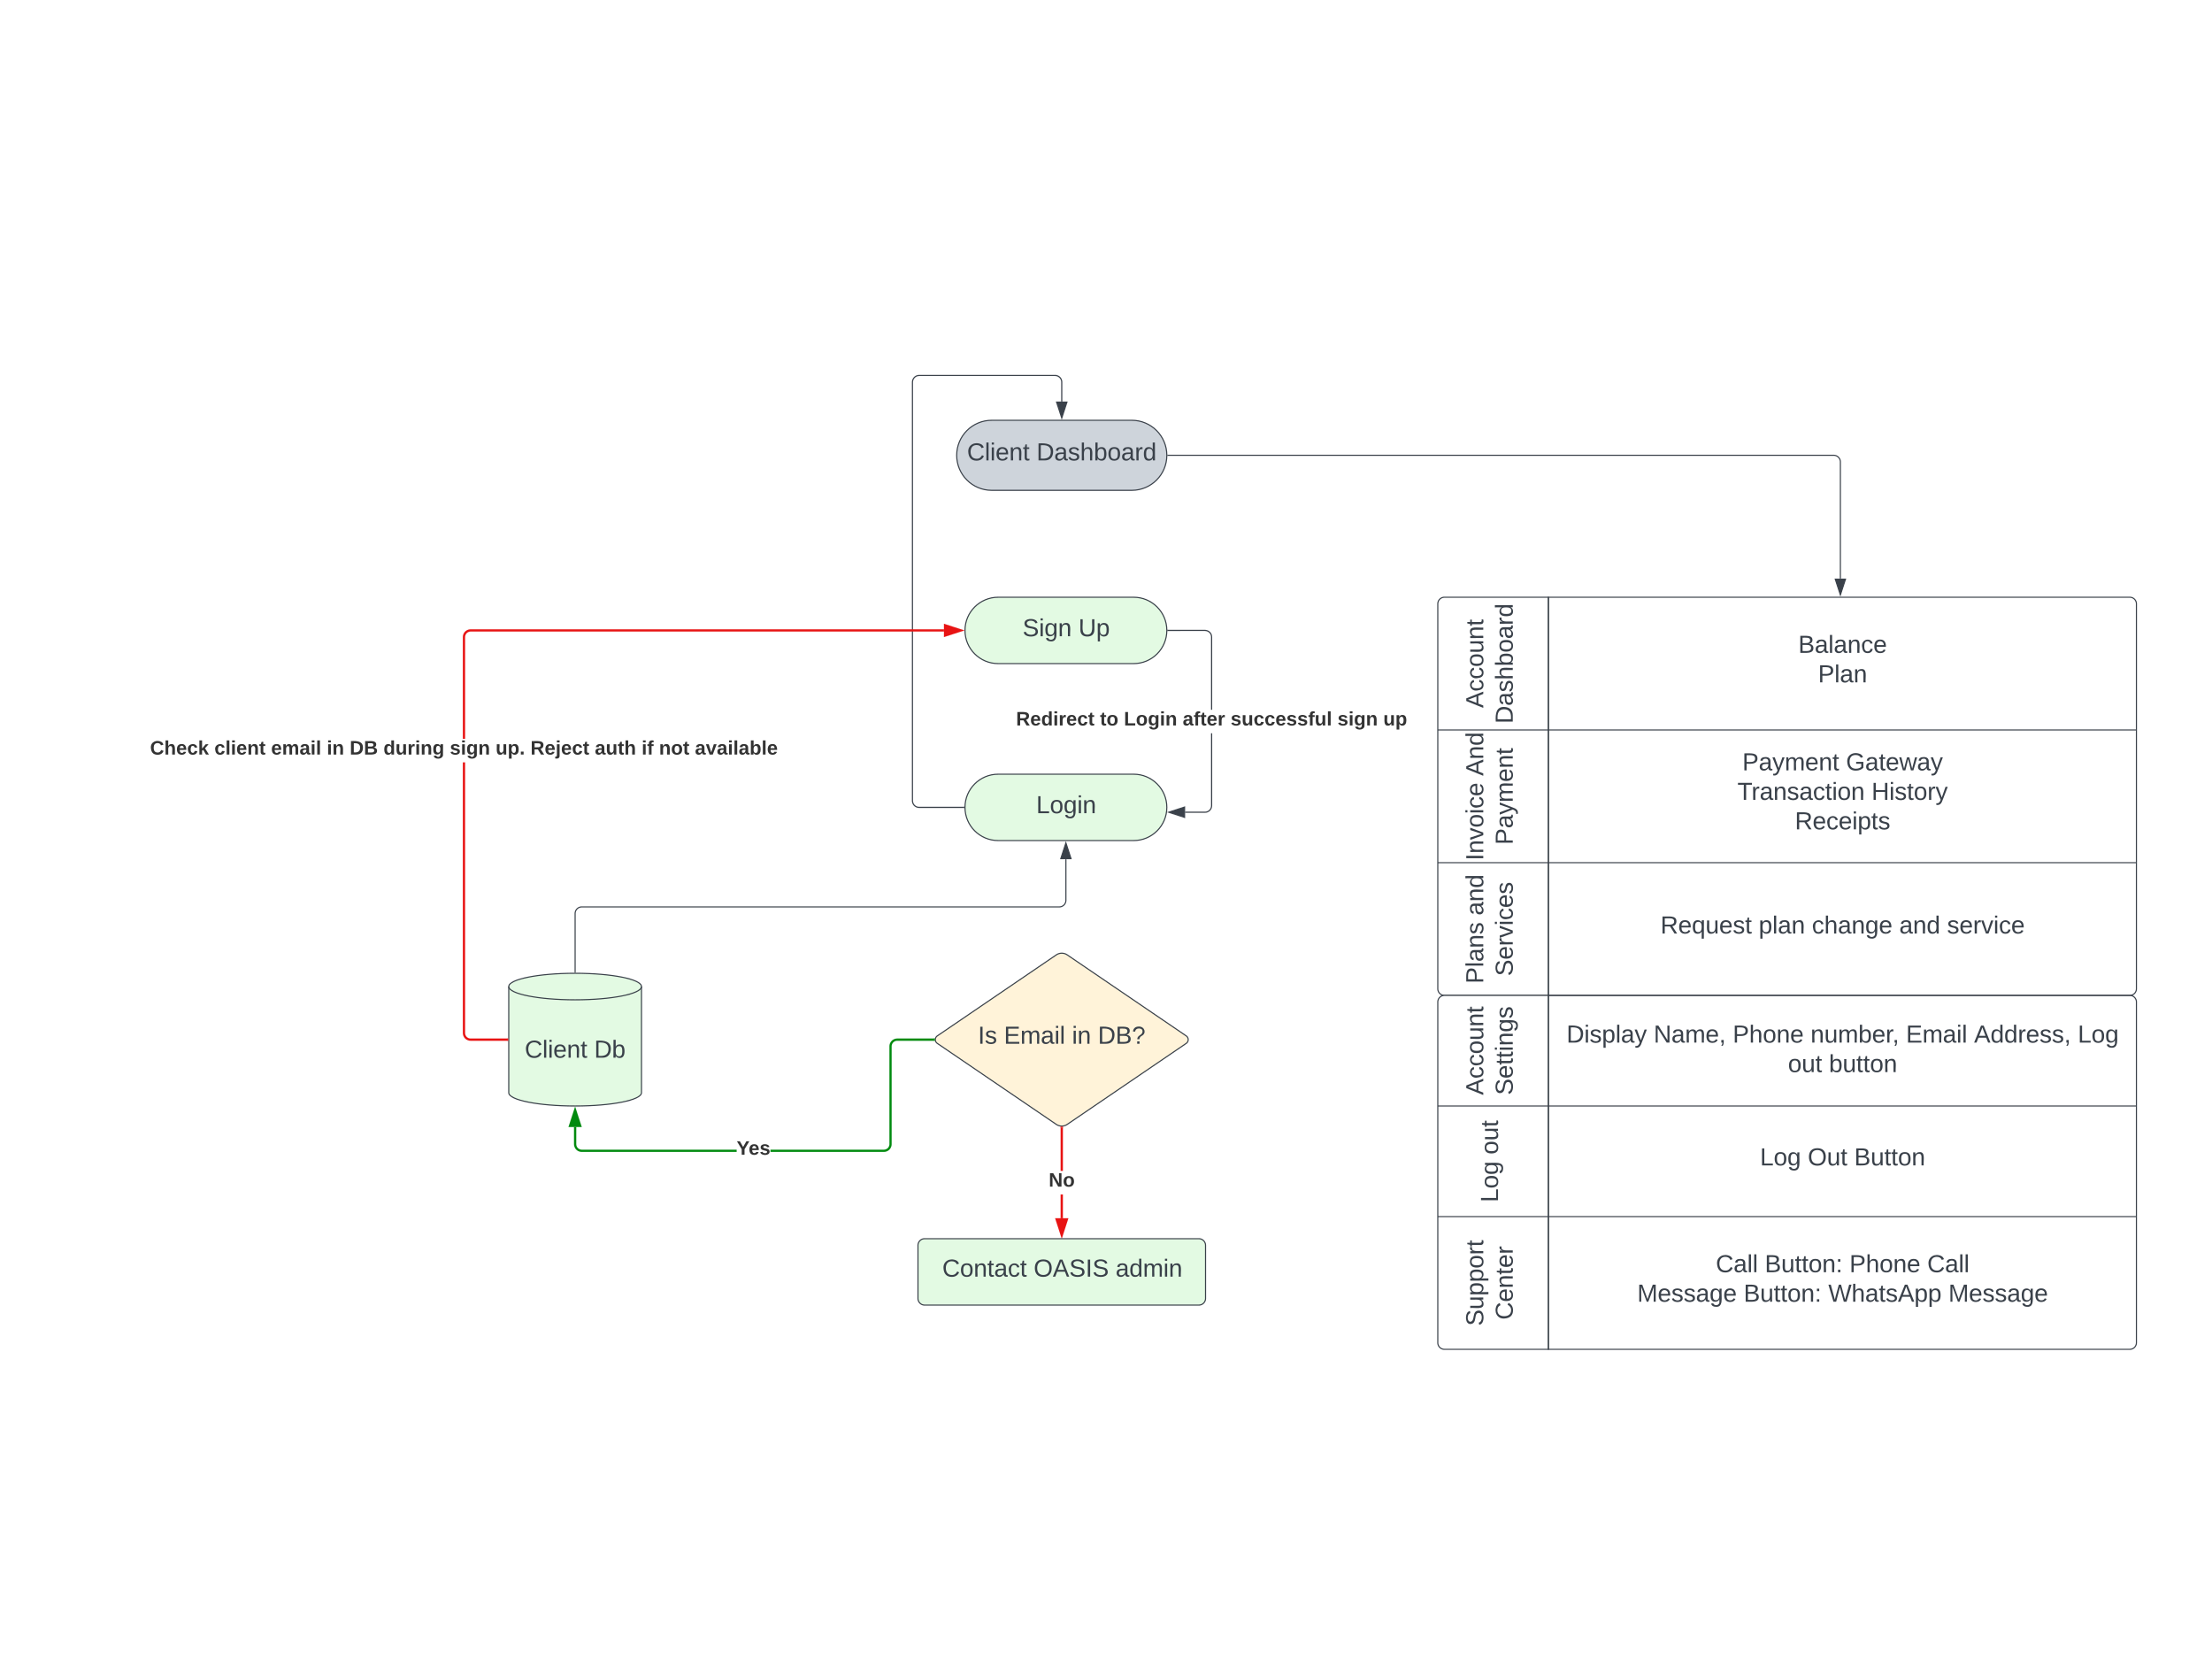 <svg xmlns="http://www.w3.org/2000/svg" xmlns:xlink="http://www.w3.org/1999/xlink" xmlns:lucid="lucid" width="2000" height="1500"><g transform="translate(500 500)" lucid:page-tab-id="0_0"><path d="M-500-500h2000v1500H-500z" fill="#fff"/><path d="M525 200c16.57 0 30 13.43 30 30s-13.43 30-30 30H402.5c-16.57 0-30-13.43-30-30s13.43-30 30-30z" stroke="#3a414a" fill="#e3fae3"/><use xlink:href="#a" transform="matrix(1,0,0,1,377.5,205) translate(59.37 30.278)"/><path d="M525 40c16.57 0 30 13.43 30 30s-13.43 30-30 30H402.5c-16.57 0-30-13.43-30-30s13.43-30 30-30z" stroke="#3a414a" fill="#e3fae3"/><use xlink:href="#b" transform="matrix(1,0,0,1,377.5,45) translate(47.056 30.278)"/><use xlink:href="#c" transform="matrix(1,0,0,1,377.5,45) translate(97.611 30.278)"/><path d="M523.33-120c17.5 0 31.67 14.18 31.67 31.67 0 17.5-14.18 31.66-31.67 31.66H396.67c-17.5 0-31.67-14.17-31.67-31.66 0-17.5 14.18-31.67 31.67-31.67z" stroke="#3a414a" fill="#ced4db"/><use xlink:href="#d" transform="matrix(1,0,0,1,370,-115) translate(4.352 31.278)"/><use xlink:href="#e" transform="matrix(1,0,0,1,370,-115) translate(67.13 31.278)"/><path d="M455.02-160.92l1 .24.93.4.87.52.78.66.66.78.53.87.38.94.24.98.08 1v17.64h-1v-17.6l-.07-.88-.2-.84-.33-.8-.45-.73-.56-.66-.67-.55-.73-.45-.8-.33-.84-.2-.88-.07H331.02l-.88.07-.84.2-.8.33-.73.45-.66.56-.55.67-.45.73-.33.8-.2.84-.07.88v378.46l.07.88.2.84.33.8.45.73.56.66.67.55.73.45.8.33.84.2.88.07h40.48v1h-40.52l-1-.08-1-.24-.93-.4-.87-.52-.78-.66-.66-.78-.53-.87-.38-.94-.24-.98-.08-1v-378.54l.08-1 .24-1 .4-.93.52-.87.66-.78.78-.66.87-.53.94-.38.98-.24 1-.08h123.04z" stroke="#3a414a" stroke-width=".05" fill="#3a414a"/><path d="M372 230l.02.5h-.53v-1h.54z" fill="#3a414a"/><path d="M372.02 230l.02.53h-.58v-1.06h.6zm-.5-.47v.94h.47l-.03-.48.04-.47z" stroke="#3a414a" stroke-width=".05" fill="#3a414a"/><path d="M460-122.12l-4.63-14.26h9.26z" fill="#3a414a"/><path d="M460-120.5l-5.32-16.38h10.64zm-3.95-15.38l3.95 12.14 3.95-12.14z" stroke="#3a414a" stroke-width=".05" fill="#3a414a"/><path d="M800 160V46a6 6 0 0 1 6-6h94v120zM800 160h100v120H800zM900 400h-94a6 6 0 0 1-6-6V280h100z" stroke="#3a414a" fill="#fff"/><path d="M900 40h525.67a6 6 0 0 1 6 6v114H900zM900 160h531.67v120H900zM1431.67 280v114a6 6 0 0 1-6 6H900V280z" stroke="#3a414a" fill="none"/><use xlink:href="#f" transform="matrix(-1.8369701987210297e-16,-1,1,-1.8369701987210297e-16,800,160) translate(19.877 41.111)"/><use xlink:href="#e" transform="matrix(-1.8369701987210297e-16,-1,1,-1.8369701987210297e-16,800,160) translate(5.741 67.778)"/><use xlink:href="#g" transform="matrix(-1.8369701987210297e-16,-1,1,-1.8369701987210297e-16,800,280) translate(2.006 41.111)"/><use xlink:href="#h" transform="matrix(-1.8369701987210297e-16,-1,1,-1.8369701987210297e-16,800,280) translate(78.488 41.111)"/><use xlink:href="#i" transform="matrix(-1.8369701987210297e-16,-1,1,-1.8369701987210297e-16,800,280) translate(16.204 67.778)"/><use xlink:href="#j" transform="matrix(-1.8369701987210297e-16,-1,1,-1.8369701987210297e-16,800,400) translate(10.648 41.111)"/><use xlink:href="#k" transform="matrix(-1.8369701987210297e-16,-1,1,-1.8369701987210297e-16,800,400) translate(72.315 41.111)"/><use xlink:href="#l" transform="matrix(-1.8369701987210297e-16,-1,1,-1.8369701987210297e-16,800,400) translate(17.469 67.778)"/><path d="M800 500v-94a6 6 0 0 1 6-6h94v100zM800 500h100v100H800zM900 720h-94a6 6 0 0 1-6-6V600h100z" stroke="#3a414a" fill="#fff"/><path d="M900 400h525.67a6 6 0 0 1 6 6v94H900zM900 500h531.67v100H900zM1431.67 600v114a6 6 0 0 1-6 6H900V600z" stroke="#3a414a" fill="none"/><use xlink:href="#f" transform="matrix(-1.8369701987210297e-16,-1,1,-1.8369701987210297e-16,800,500) translate(9.877 41.111)"/><use xlink:href="#m" transform="matrix(-1.8369701987210297e-16,-1,1,-1.8369701987210297e-16,800,500) translate(9.907 67.778)"/><use xlink:href="#n" transform="matrix(-1.8369701987210297e-16,-1,1,-1.8369701987210297e-16,800,600) translate(12.963 54.444)"/><use xlink:href="#o" transform="matrix(-1.8369701987210297e-16,-1,1,-1.8369701987210297e-16,800,600) translate(56.173 54.444)"/><use xlink:href="#p" transform="matrix(-1.8369701987210297e-16,-1,1,-1.8369701987210297e-16,800,720) translate(21.142 41.111)"/><use xlink:href="#q" transform="matrix(-1.8369701987210297e-16,-1,1,-1.8369701987210297e-16,800,720) translate(26.728 67.778)"/><path d="M900 46a6 6 0 0 1 6-6h519.67a6 6 0 0 1 6 6v108a6 6 0 0 1-6 6H906a6 6 0 0 1-6-6z" stroke="#000" stroke-opacity="0" fill="#fff" fill-opacity="0"/><use xlink:href="#r" transform="matrix(1,0,0,1,905,45) translate(220.907 45.278)"/><use xlink:href="#s" transform="matrix(1,0,0,1,905,45) translate(238.809 71.944)"/><path d="M900 166a6 6 0 0 1 6-6h519.67a6 6 0 0 1 6 6v108a6 6 0 0 1-6 6H906a6 6 0 0 1-6-6z" stroke="#000" stroke-opacity="0" fill="#fff" fill-opacity="0"/><use xlink:href="#t" transform="matrix(1,0,0,1,905,165) translate(170.321 31.528)"/><use xlink:href="#u" transform="matrix(1,0,0,1,905,165) translate(264.086 31.528)"/><use xlink:href="#v" transform="matrix(1,0,0,1,905,165) translate(165.907 58.194)"/><use xlink:href="#w" transform="matrix(1,0,0,1,905,165) translate(287.142 58.194)"/><use xlink:href="#x" transform="matrix(1,0,0,1,905,165) translate(217.852 84.861)"/><path d="M900 286a6 6 0 0 1 6-6h519.67a6 6 0 0 1 6 6v108a6 6 0 0 1-6 6H906a6 6 0 0 1-6-6z" stroke="#000" stroke-opacity="0" fill="#fff" fill-opacity="0"/><use xlink:href="#y" transform="matrix(1,0,0,1,905,285) translate(96.309 59.028)"/><use xlink:href="#z" transform="matrix(1,0,0,1,905,285) translate(185.136 59.028)"/><use xlink:href="#A" transform="matrix(1,0,0,1,905,285) translate(233.222 59.028)"/><use xlink:href="#B" transform="matrix(1,0,0,1,905,285) translate(312.235 59.028)"/><use xlink:href="#C" transform="matrix(1,0,0,1,905,285) translate(355.444 59.028)"/><path d="M900 406a6 6 0 0 1 6-6h519.67a6 6 0 0 1 6 6v88a6 6 0 0 1-6 6H906a6 6 0 0 1-6-6z" stroke="#000" stroke-opacity="0" fill="#fff" fill-opacity="0"/><use xlink:href="#D" transform="matrix(1,0,0,1,905,405) translate(11.34 37.684)"/><use xlink:href="#E" transform="matrix(1,0,0,1,905,405) translate(90.167 37.684)"/><use xlink:href="#F" transform="matrix(1,0,0,1,905,405) translate(161.648 37.684)"/><use xlink:href="#G" transform="matrix(1,0,0,1,905,405) translate(232.019 37.684)"/><use xlink:href="#H" transform="matrix(1,0,0,1,905,405) translate(318.315 37.684)"/><use xlink:href="#I" transform="matrix(1,0,0,1,905,405) translate(379.858 37.684)"/><use xlink:href="#J" transform="matrix(1,0,0,1,905,405) translate(473.623 37.684)"/><use xlink:href="#K" transform="matrix(1,0,0,1,905,405) translate(211.617 64.351)"/><use xlink:href="#L" transform="matrix(1,0,0,1,905,405) translate(248.654 64.351)"/><path d="M900 606a6 6 0 0 1 6-6h519.67a6 6 0 0 1 6 6v108a6 6 0 0 1-6 6H906a6 6 0 0 1-6-6z" stroke="#000" stroke-opacity="0" fill="#fff" fill-opacity="0"/><use xlink:href="#M" transform="matrix(1,0,0,1,905,605) translate(146.37 45.278)"/><use xlink:href="#N" transform="matrix(1,0,0,1,905,605) translate(190.63 45.278)"/><use xlink:href="#F" transform="matrix(1,0,0,1,905,605) translate(267.173 45.278)"/><use xlink:href="#O" transform="matrix(1,0,0,1,905,605) translate(337.543 45.278)"/><use xlink:href="#P" transform="matrix(1,0,0,1,905,605) translate(75.29 71.944)"/><use xlink:href="#N" transform="matrix(1,0,0,1,905,605) translate(171.525 71.944)"/><use xlink:href="#Q" transform="matrix(1,0,0,1,905,605) translate(248.068 71.944)"/><use xlink:href="#R" transform="matrix(1,0,0,1,905,605) translate(356.648 71.944)"/><path d="M900 506a6 6 0 0 1 6-6h519.67a6 6 0 0 1 6 6v88a6 6 0 0 1-6 6H906a6 6 0 0 1-6-6z" stroke="#000" stroke-opacity="0" fill="#fff" fill-opacity="0"/><use xlink:href="#n" transform="matrix(1,0,0,1,905,505) translate(186.309 48.715)"/><use xlink:href="#S" transform="matrix(1,0,0,1,905,505) translate(229.519 48.715)"/><use xlink:href="#T" transform="matrix(1,0,0,1,905,505) translate(271.494 48.715)"/><path d="M556-88.33h602a6 6 0 0 1 6 6V23.12" stroke="#3a414a" fill="none"/><path d="M556-87.83h-.54l.04-.5-.04-.5h.55z" stroke="#3a414a" stroke-width=".05" fill="#3a414a"/><path d="M1164 37.88l-4.63-14.26h9.27z" stroke="#3a414a" fill="#3a414a"/><path d="M455.04 363.38a8.8 8.8 0 0 1 9.92 0l107.58 73.24a4.1 4.1 0 0 1 0 6.76l-107.58 73.24a8.8 8.8 0 0 1-9.92 0l-107.58-73.24a4.1 4.1 0 0 1 0-6.76z" stroke="#3a414a" fill="#fff3d9"/><g><use xlink:href="#U" transform="matrix(1,0,0,1,347.5,365) translate(36.733 78.715)"/><use xlink:href="#H" transform="matrix(1,0,0,1,347.5,365) translate(60.19 78.715)"/><use xlink:href="#V" transform="matrix(1,0,0,1,347.5,365) translate(121.733 78.715)"/><use xlink:href="#W" transform="matrix(1,0,0,1,347.5,365) translate(145.128 78.715)"/></g><path d="M461 601.5h-2V580h2zm0-42.84h-2v-39h2z" stroke="#e81313" stroke-width=".05" fill="#e81313"/><path d="M460 518.65l1-.06v1.08h-2v-1.1z" fill="#e81313"/><path d="M460 518.63l1.02-.06v1.13h-2.04v-1.13zm-.98 1.02h1.96v-1.03l-.98.06-.98-.06z" stroke="#e81313" stroke-width=".05" fill="#e81313"/><path d="M460 616.76l-4.63-14.26h9.26z" fill="#e81313"/><path d="M460 620l-6-18.5h12zm-3.26-16.5l3.26 10.03 3.26-10.03z" stroke="#e81313" stroke-width=".05" fill="#e81313"/><g><use xlink:href="#X" transform="matrix(1,0,0,1,448.198,558.659) translate(0 14.222)"/></g><path d="M330 626a6 6 0 0 1 6-6h248a6 6 0 0 1 6 6v48a6 6 0 0 1-6 6H336a6 6 0 0 1-6-6z" stroke="#3a414a" fill="#e3fae3"/><g><use xlink:href="#Y" transform="matrix(1,0,0,1,342,632) translate(9.951 22.278)"/><use xlink:href="#Z" transform="matrix(1,0,0,1,342,632) translate(92.605 22.278)"/><use xlink:href="#aa" transform="matrix(1,0,0,1,342,632) translate(166.679 22.278)"/></g><path d="M80 488c0 6.63-26.86 12-60 12s-60-5.37-60-12v-96c0-6.63 26.86-12 60-12s60 5.37 60 12z" stroke="#3a414a" fill="#e3fae3"/><path d="M80 392c0 6.63-26.86 12-60 12s-60-5.37-60-12" stroke="#3a414a" fill="none"/><g><use xlink:href="#d" transform="matrix(1,0,0,1,-35,409) translate(9.444 47.34)"/><use xlink:href="#ab" transform="matrix(1,0,0,1,-35,409) translate(72.222 47.34)"/></g><path d="M21 534.46l.07.82.18.76.3.73.4.67.52.6.6.5.66.4.73.3.76.2.82.06h139.98v2H25.97l-1.06-.08-1.06-.26-1.02-.42-.94-.57-.83-.72-.72-.83-.57-.94-.42-1.02-.26-1.06-.08-1.06V519h2zM344.17 441H311.2l-.8.06-.77.2-.73.3-.67.4-.6.5-.5.6-.4.67-.3.73-.2.76-.06.82v88.5l-.08 1.06-.27 1.06-.42 1.02-.56.94-.72.83-.83.72-.95.57-1.02.42-1.06.26-1.06.08H196.65v-2h102.5l.8-.06.77-.2.74-.3.67-.4.6-.5.5-.6.42-.67.3-.73.2-.76.05-.82v-88.5l.08-1.06.26-1.06.43-1.02.58-.94.72-.83.83-.72.94-.57 1-.42 1.08-.26 1.05-.08h33.04z" stroke="#008a0e" stroke-width=".05" fill="#008a0e"/><path d="M345.26 439.1l-.1.9.1.9.03.1h-1.15v-2h1.14z" fill="#008a0e"/><path d="M345.28 439.12l-.08.88.08.88.05.14h-1.2v-2.04h1.2zm-1.1-.1v1.96h1.08l-.03-.1-.08-.88.08-.9.03-.08z" stroke="#008a0e" stroke-width=".05" fill="#008a0e"/><path d="M24.64 518h-9.28L20 503.74z" fill="#008a0e"/><path d="M26 519H14l6-18.5zm-9.26-2h6.52L20 506.97z" stroke="#008a0e" stroke-width=".05" fill="#008a0e"/><g><use xlink:href="#ac" transform="matrix(1,0,0,1,166.025,529.834) translate(0 14.222)"/></g><path d="M20 379v-53a6 6 0 0 1 6-6h431.75a6 6 0 0 0 6-6v-37.12" stroke="#3a414a" fill="none"/><path d="M20.5 379.52l-.5-.02-.5.02V379h1z" stroke="#3a414a" stroke-width=".05" fill="#3a414a"/><path d="M463.75 262.12l4.63 14.26h-9.26z" stroke="#3a414a" fill="#3a414a"/><path d="M596 228.4l-.08 1-.24.98-.4.95-.52.87-.66.77-.78.66-.87.54-.94.4-.98.23-1 .07h-18v-1h17.96l.88-.06.84-.2.8-.32.73-.46.66-.56.55-.65.45-.73.33-.8.2-.83.07-.88v-65.32h1zm-5.48-158.82l1 .24.93.4.87.52.78.66.66.78.53.87.38.94.24.98.08 1v65.72h-1V76.02l-.07-.88-.2-.84-.33-.8-.45-.73-.56-.66-.67-.55-.73-.45-.8-.33-.84-.2-.88-.07H556v-1h33.52z" stroke="#3a414a" stroke-width=".05" fill="#3a414a"/><path d="M556 70.5h-.54l.04-.5-.02-.5h.53z" fill="#3a414a"/><path d="M556.04 70.53h-.6l.04-.52-.02-.53h.58zm-.53-1l.03.48-.04.47h.5v-.94z" stroke="#3a414a" stroke-width=".05" fill="#3a414a"/><path d="M571.02 239l-14.26-4.63 14.26-4.63z" fill="#3a414a"/><path d="M571.52 239.7l-16.38-5.32 16.38-5.33zm-13.15-5.32l12.15 3.94v-7.9z" stroke="#3a414a" stroke-width=".05" fill="#3a414a"/><g><use xlink:href="#ad" transform="matrix(1,0,0,1,418.661,141.702) translate(0 14.222)"/><use xlink:href="#ae" transform="matrix(1,0,0,1,418.661,141.702) translate(75.901 14.222)"/><use xlink:href="#af" transform="matrix(1,0,0,1,418.661,141.702) translate(97.531 14.222)"/><use xlink:href="#ag" transform="matrix(1,0,0,1,418.661,141.702) translate(150.667 14.222)"/><use xlink:href="#ah" transform="matrix(1,0,0,1,418.661,141.702) translate(194.025 14.222)"/><use xlink:href="#ai" transform="matrix(1,0,0,1,418.661,141.702) translate(290.667 14.222)"/><use xlink:href="#aj" transform="matrix(1,0,0,1,418.661,141.702) translate(332.049 14.222)"/></g><path d="M-79.5 433.96l.06.82.2.76.3.73.4.67.5.6.6.5.67.4.73.3.76.2.82.06h32.96v2h-33.04l-1.06-.08-1.06-.26-1.02-.42-.94-.57-.83-.72-.72-.83-.57-.94-.42-1.02-.26-1.06-.08-1.06v-244.7h2zM353.5 71H-74.46l-.82.06-.76.2-.73.3-.67.4-.6.5-.5.6-.4.67-.3.73-.2.76-.06.82V168h-2V75.96l.08-1.06.26-1.06.42-1.02.57-.94.72-.83.83-.72.94-.57 1.02-.42 1.06-.26 1.06-.08H353.5z" stroke="#e81313" stroke-width=".05" fill="#e81313"/><path d="M-40.5 441h-1.03v-2h1.03z" fill="#e81313"/><path d="M-40.48 441.02h-1.07v-2.04h1.07zm-1.02-2v1.96h.98v-1.96z" stroke="#e81313" stroke-width=".05" fill="#e81313"/><path d="M368.76 70l-14.26 4.64v-9.28z" fill="#e81313"/><path d="M372 70l-18.5 6V64zm-16.5 3.26L365.53 70l-10.03-3.26z" stroke="#e81313" stroke-width=".05" fill="#e81313"/><g><use xlink:href="#ak" transform="matrix(1,0,0,1,-364.327,168) translate(0 14.222)"/><use xlink:href="#al" transform="matrix(1,0,0,1,-364.327,168) translate(58.173 14.222)"/><use xlink:href="#am" transform="matrix(1,0,0,1,-364.327,168) translate(109.432 14.222)"/><use xlink:href="#an" transform="matrix(1,0,0,1,-364.327,168) translate(159.802 14.222)"/><use xlink:href="#ao" transform="matrix(1,0,0,1,-364.327,168) translate(180.494 14.222)"/><use xlink:href="#ap" transform="matrix(1,0,0,1,-364.327,168) translate(211.012 14.222)"/><use xlink:href="#ai" transform="matrix(1,0,0,1,-364.327,168) translate(271.062 14.222)"/><use xlink:href="#aq" transform="matrix(1,0,0,1,-364.327,168) translate(312.444 14.222)"/><use xlink:href="#ar" transform="matrix(1,0,0,1,-364.327,168) translate(343.951 14.222)"/><use xlink:href="#as" transform="matrix(1,0,0,1,-364.327,168) translate(402.123 14.222)"/><use xlink:href="#at" transform="matrix(1,0,0,1,-364.327,168) translate(444.444 14.222)"/><use xlink:href="#au" transform="matrix(1,0,0,1,-364.327,168) translate(460.198 14.222)"/><use xlink:href="#av" transform="matrix(1,0,0,1,-364.327,168) translate(492.642 14.222)"/></g><defs><path fill="#3a414a" d="M30 0v-248h33v221h125V0H30" id="aw"/><path fill="#3a414a" d="M100-194c62-1 85 37 85 99 1 63-27 99-86 99S16-35 15-95c0-66 28-99 85-99zM99-20c44 1 53-31 53-75 0-43-8-75-51-75s-53 32-53 75 10 74 51 75" id="ax"/><path fill="#3a414a" d="M177-190C167-65 218 103 67 71c-23-6-38-20-44-43l32-5c15 47 100 32 89-28v-30C133-14 115 1 83 1 29 1 15-40 15-95c0-56 16-97 71-98 29-1 48 16 59 35 1-10 0-23 2-32h30zM94-22c36 0 50-32 50-73 0-42-14-75-50-75-39 0-46 34-46 75s6 73 46 73" id="ay"/><path fill="#3a414a" d="M24-231v-30h32v30H24zM24 0v-190h32V0H24" id="az"/><path fill="#3a414a" d="M117-194c89-4 53 116 60 194h-32v-121c0-31-8-49-39-48C34-167 62-67 57 0H25l-1-190h30c1 10-1 24 2 32 11-22 29-35 61-36" id="aA"/><g id="a"><use transform="matrix(0.062,0,0,0.062,0,0)" xlink:href="#aw"/><use transform="matrix(0.062,0,0,0.062,12.346,0)" xlink:href="#ax"/><use transform="matrix(0.062,0,0,0.062,24.691,0)" xlink:href="#ay"/><use transform="matrix(0.062,0,0,0.062,37.037,0)" xlink:href="#az"/><use transform="matrix(0.062,0,0,0.062,41.914,0)" xlink:href="#aA"/></g><path fill="#3a414a" d="M185-189c-5-48-123-54-124 2 14 75 158 14 163 119 3 78-121 87-175 55-17-10-28-26-33-46l33-7c5 56 141 63 141-1 0-78-155-14-162-118-5-82 145-84 179-34 5 7 8 16 11 25" id="aB"/><g id="b"><use transform="matrix(0.062,0,0,0.062,0,0)" xlink:href="#aB"/><use transform="matrix(0.062,0,0,0.062,14.815,0)" xlink:href="#az"/><use transform="matrix(0.062,0,0,0.062,19.691,0)" xlink:href="#ay"/><use transform="matrix(0.062,0,0,0.062,32.037,0)" xlink:href="#aA"/></g><path fill="#3a414a" d="M232-93c-1 65-40 97-104 97C67 4 28-28 28-90v-158h33c8 89-33 224 67 224 102 0 64-133 71-224h33v155" id="aC"/><path fill="#3a414a" d="M115-194c55 1 70 41 70 98S169 2 115 4C84 4 66-9 55-30l1 105H24l-1-265h31l2 30c10-21 28-34 59-34zm-8 174c40 0 45-34 45-75s-6-73-45-74c-42 0-51 32-51 76 0 43 10 73 51 73" id="aD"/><g id="c"><use transform="matrix(0.062,0,0,0.062,0,0)" xlink:href="#aC"/><use transform="matrix(0.062,0,0,0.062,15.988,0)" xlink:href="#aD"/></g><path fill="#3a414a" d="M212-179c-10-28-35-45-73-45-59 0-87 40-87 99 0 60 29 101 89 101 43 0 62-24 78-52l27 14C228-24 195 4 139 4 59 4 22-46 18-125c-6-104 99-153 187-111 19 9 31 26 39 46" id="aE"/><path fill="#3a414a" d="M24 0v-261h32V0H24" id="aF"/><path fill="#3a414a" d="M100-194c63 0 86 42 84 106H49c0 40 14 67 53 68 26 1 43-12 49-29l28 8c-11 28-37 45-77 45C44 4 14-33 15-96c1-61 26-98 85-98zm52 81c6-60-76-77-97-28-3 7-6 17-6 28h103" id="aG"/><path fill="#3a414a" d="M59-47c-2 24 18 29 38 22v24C64 9 27 4 27-40v-127H5v-23h24l9-43h21v43h35v23H59v120" id="aH"/><g id="d"><use transform="matrix(0.062,0,0,0.062,0,0)" xlink:href="#aE"/><use transform="matrix(0.062,0,0,0.062,15.988,0)" xlink:href="#aF"/><use transform="matrix(0.062,0,0,0.062,20.864,0)" xlink:href="#az"/><use transform="matrix(0.062,0,0,0.062,25.741,0)" xlink:href="#aG"/><use transform="matrix(0.062,0,0,0.062,38.086,0)" xlink:href="#aA"/><use transform="matrix(0.062,0,0,0.062,50.432,0)" xlink:href="#aH"/></g><path fill="#3a414a" d="M30-248c118-7 216 8 213 122C240-48 200 0 122 0H30v-248zM63-27c89 8 146-16 146-99s-60-101-146-95v194" id="aI"/><path fill="#3a414a" d="M141-36C126-15 110 5 73 4 37 3 15-17 15-53c-1-64 63-63 125-63 3-35-9-54-41-54-24 1-41 7-42 31l-33-3c5-37 33-52 76-52 45 0 72 20 72 64v82c-1 20 7 32 28 27v20c-31 9-61-2-59-35zM48-53c0 20 12 33 32 33 41-3 63-29 60-74-43 2-92-5-92 41" id="aJ"/><path fill="#3a414a" d="M135-143c-3-34-86-38-87 0 15 53 115 12 119 90S17 21 10-45l28-5c4 36 97 45 98 0-10-56-113-15-118-90-4-57 82-63 122-42 12 7 21 19 24 35" id="aK"/><path fill="#3a414a" d="M106-169C34-169 62-67 57 0H25v-261h32l-1 103c12-21 28-36 61-36 89 0 53 116 60 194h-32v-121c2-32-8-49-39-48" id="aL"/><path fill="#3a414a" d="M115-194c53 0 69 39 70 98 0 66-23 100-70 100C84 3 66-7 56-30L54 0H23l1-261h32v101c10-23 28-34 59-34zm-8 174c40 0 45-34 45-75 0-40-5-75-45-74-42 0-51 32-51 76 0 43 10 73 51 73" id="aM"/><path fill="#3a414a" d="M114-163C36-179 61-72 57 0H25l-1-190h30c1 12-1 29 2 39 6-27 23-49 58-41v29" id="aN"/><path fill="#3a414a" d="M85-194c31 0 48 13 60 33l-1-100h32l1 261h-30c-2-10 0-23-3-31C134-8 116 4 85 4 32 4 16-35 15-94c0-66 23-100 70-100zm9 24c-40 0-46 34-46 75 0 40 6 74 45 74 42 0 51-32 51-76 0-42-9-74-50-73" id="aO"/><g id="e"><use transform="matrix(0.062,0,0,0.062,0,0)" xlink:href="#aI"/><use transform="matrix(0.062,0,0,0.062,15.988,0)" xlink:href="#aJ"/><use transform="matrix(0.062,0,0,0.062,28.333,0)" xlink:href="#aK"/><use transform="matrix(0.062,0,0,0.062,39.444,0)" xlink:href="#aL"/><use transform="matrix(0.062,0,0,0.062,51.79,0)" xlink:href="#aM"/><use transform="matrix(0.062,0,0,0.062,64.136,0)" xlink:href="#ax"/><use transform="matrix(0.062,0,0,0.062,76.481,0)" xlink:href="#aJ"/><use transform="matrix(0.062,0,0,0.062,88.827,0)" xlink:href="#aN"/><use transform="matrix(0.062,0,0,0.062,96.173,0)" xlink:href="#aO"/></g><path fill="#3a414a" d="M205 0l-28-72H64L36 0H1l101-248h38L239 0h-34zm-38-99l-47-123c-12 45-31 82-46 123h93" id="aP"/><path fill="#3a414a" d="M96-169c-40 0-48 33-48 73s9 75 48 75c24 0 41-14 43-38l32 2c-6 37-31 61-74 61-59 0-76-41-82-99-10-93 101-131 147-64 4 7 5 14 7 22l-32 3c-4-21-16-35-41-35" id="aQ"/><path fill="#3a414a" d="M84 4C-5 8 30-112 23-190h32v120c0 31 7 50 39 49 72-2 45-101 50-169h31l1 190h-30c-1-10 1-25-2-33-11 22-28 36-60 37" id="aR"/><g id="f"><use transform="matrix(0.062,0,0,0.062,0,0)" xlink:href="#aP"/><use transform="matrix(0.062,0,0,0.062,14.815,0)" xlink:href="#aQ"/><use transform="matrix(0.062,0,0,0.062,25.926,0)" xlink:href="#aQ"/><use transform="matrix(0.062,0,0,0.062,37.037,0)" xlink:href="#ax"/><use transform="matrix(0.062,0,0,0.062,49.383,0)" xlink:href="#aR"/><use transform="matrix(0.062,0,0,0.062,61.728,0)" xlink:href="#aA"/><use transform="matrix(0.062,0,0,0.062,74.074,0)" xlink:href="#aH"/></g><path fill="#3a414a" d="M33 0v-248h34V0H33" id="aS"/><path fill="#3a414a" d="M108 0H70L1-190h34L89-25l56-165h34" id="aT"/><g id="g"><use transform="matrix(0.062,0,0,0.062,0,0)" xlink:href="#aS"/><use transform="matrix(0.062,0,0,0.062,6.173,0)" xlink:href="#aA"/><use transform="matrix(0.062,0,0,0.062,18.519,0)" xlink:href="#aT"/><use transform="matrix(0.062,0,0,0.062,29.63,0)" xlink:href="#ax"/><use transform="matrix(0.062,0,0,0.062,41.975,0)" xlink:href="#az"/><use transform="matrix(0.062,0,0,0.062,46.852,0)" xlink:href="#aQ"/><use transform="matrix(0.062,0,0,0.062,57.963,0)" xlink:href="#aG"/></g><g id="h"><use transform="matrix(0.062,0,0,0.062,0,0)" xlink:href="#aP"/><use transform="matrix(0.062,0,0,0.062,14.815,0)" xlink:href="#aA"/><use transform="matrix(0.062,0,0,0.062,27.16,0)" xlink:href="#aO"/></g><path fill="#3a414a" d="M30-248c87 1 191-15 191 75 0 78-77 80-158 76V0H30v-248zm33 125c57 0 124 11 124-50 0-59-68-47-124-48v98" id="aU"/><path fill="#3a414a" d="M179-190L93 31C79 59 56 82 12 73V49c39 6 53-20 64-50L1-190h34L92-34l54-156h33" id="aV"/><path fill="#3a414a" d="M210-169c-67 3-38 105-44 169h-31v-121c0-29-5-50-35-48C34-165 62-65 56 0H25l-1-190h30c1 10-1 24 2 32 10-44 99-50 107 0 11-21 27-35 58-36 85-2 47 119 55 194h-31v-121c0-29-5-49-35-48" id="aW"/><g id="i"><use transform="matrix(0.062,0,0,0.062,0,0)" xlink:href="#aU"/><use transform="matrix(0.062,0,0,0.062,14.815,0)" xlink:href="#aJ"/><use transform="matrix(0.062,0,0,0.062,27.16,0)" xlink:href="#aV"/><use transform="matrix(0.062,0,0,0.062,38.272,0)" xlink:href="#aW"/><use transform="matrix(0.062,0,0,0.062,56.728,0)" xlink:href="#aG"/><use transform="matrix(0.062,0,0,0.062,69.074,0)" xlink:href="#aA"/><use transform="matrix(0.062,0,0,0.062,81.42,0)" xlink:href="#aH"/></g><g id="j"><use transform="matrix(0.062,0,0,0.062,0,0)" xlink:href="#aU"/><use transform="matrix(0.062,0,0,0.062,14.815,0)" xlink:href="#aF"/><use transform="matrix(0.062,0,0,0.062,19.691,0)" xlink:href="#aJ"/><use transform="matrix(0.062,0,0,0.062,32.037,0)" xlink:href="#aA"/><use transform="matrix(0.062,0,0,0.062,44.383,0)" xlink:href="#aK"/></g><g id="k"><use transform="matrix(0.062,0,0,0.062,0,0)" xlink:href="#aJ"/><use transform="matrix(0.062,0,0,0.062,12.346,0)" xlink:href="#aA"/><use transform="matrix(0.062,0,0,0.062,24.691,0)" xlink:href="#aO"/></g><g id="l"><use transform="matrix(0.062,0,0,0.062,0,0)" xlink:href="#aB"/><use transform="matrix(0.062,0,0,0.062,14.815,0)" xlink:href="#aG"/><use transform="matrix(0.062,0,0,0.062,27.16,0)" xlink:href="#aN"/><use transform="matrix(0.062,0,0,0.062,34.506,0)" xlink:href="#aT"/><use transform="matrix(0.062,0,0,0.062,45.617,0)" xlink:href="#az"/><use transform="matrix(0.062,0,0,0.062,50.494,0)" xlink:href="#aQ"/><use transform="matrix(0.062,0,0,0.062,61.605,0)" xlink:href="#aG"/><use transform="matrix(0.062,0,0,0.062,73.951,0)" xlink:href="#aK"/></g><g id="m"><use transform="matrix(0.062,0,0,0.062,0,0)" xlink:href="#aB"/><use transform="matrix(0.062,0,0,0.062,14.815,0)" xlink:href="#aG"/><use transform="matrix(0.062,0,0,0.062,27.16,0)" xlink:href="#aH"/><use transform="matrix(0.062,0,0,0.062,33.333,0)" xlink:href="#aH"/><use transform="matrix(0.062,0,0,0.062,39.506,0)" xlink:href="#az"/><use transform="matrix(0.062,0,0,0.062,44.383,0)" xlink:href="#aA"/><use transform="matrix(0.062,0,0,0.062,56.728,0)" xlink:href="#ay"/><use transform="matrix(0.062,0,0,0.062,69.074,0)" xlink:href="#aK"/></g><g id="n"><use transform="matrix(0.062,0,0,0.062,0,0)" xlink:href="#aw"/><use transform="matrix(0.062,0,0,0.062,12.346,0)" xlink:href="#ax"/><use transform="matrix(0.062,0,0,0.062,24.691,0)" xlink:href="#ay"/></g><g id="o"><use transform="matrix(0.062,0,0,0.062,0,0)" xlink:href="#ax"/><use transform="matrix(0.062,0,0,0.062,12.346,0)" xlink:href="#aR"/><use transform="matrix(0.062,0,0,0.062,24.691,0)" xlink:href="#aH"/></g><g id="p"><use transform="matrix(0.062,0,0,0.062,0,0)" xlink:href="#aB"/><use transform="matrix(0.062,0,0,0.062,14.815,0)" xlink:href="#aR"/><use transform="matrix(0.062,0,0,0.062,27.16,0)" xlink:href="#aD"/><use transform="matrix(0.062,0,0,0.062,39.506,0)" xlink:href="#aD"/><use transform="matrix(0.062,0,0,0.062,51.852,0)" xlink:href="#ax"/><use transform="matrix(0.062,0,0,0.062,64.198,0)" xlink:href="#aN"/><use transform="matrix(0.062,0,0,0.062,71.543,0)" xlink:href="#aH"/></g><g id="q"><use transform="matrix(0.062,0,0,0.062,0,0)" xlink:href="#aE"/><use transform="matrix(0.062,0,0,0.062,15.988,0)" xlink:href="#aG"/><use transform="matrix(0.062,0,0,0.062,28.333,0)" xlink:href="#aA"/><use transform="matrix(0.062,0,0,0.062,40.679,0)" xlink:href="#aH"/><use transform="matrix(0.062,0,0,0.062,46.852,0)" xlink:href="#aG"/><use transform="matrix(0.062,0,0,0.062,59.198,0)" xlink:href="#aN"/></g><path fill="#3a414a" d="M160-131c35 5 61 23 61 61C221 17 115-2 30 0v-248c76 3 177-17 177 60 0 33-19 50-47 57zm-97-11c50-1 110 9 110-42 0-47-63-36-110-37v79zm0 115c55-2 124 14 124-45 0-56-70-42-124-44v89" id="aX"/><g id="r"><use transform="matrix(0.062,0,0,0.062,0,0)" xlink:href="#aX"/><use transform="matrix(0.062,0,0,0.062,14.815,0)" xlink:href="#aJ"/><use transform="matrix(0.062,0,0,0.062,27.16,0)" xlink:href="#aF"/><use transform="matrix(0.062,0,0,0.062,32.037,0)" xlink:href="#aJ"/><use transform="matrix(0.062,0,0,0.062,44.383,0)" xlink:href="#aA"/><use transform="matrix(0.062,0,0,0.062,56.728,0)" xlink:href="#aQ"/><use transform="matrix(0.062,0,0,0.062,67.84,0)" xlink:href="#aG"/></g><g id="s"><use transform="matrix(0.062,0,0,0.062,0,0)" xlink:href="#aU"/><use transform="matrix(0.062,0,0,0.062,14.815,0)" xlink:href="#aF"/><use transform="matrix(0.062,0,0,0.062,19.691,0)" xlink:href="#aJ"/><use transform="matrix(0.062,0,0,0.062,32.037,0)" xlink:href="#aA"/></g><g id="t"><use transform="matrix(0.062,0,0,0.062,0,0)" xlink:href="#aU"/><use transform="matrix(0.062,0,0,0.062,14.815,0)" xlink:href="#aJ"/><use transform="matrix(0.062,0,0,0.062,27.16,0)" xlink:href="#aV"/><use transform="matrix(0.062,0,0,0.062,38.272,0)" xlink:href="#aW"/><use transform="matrix(0.062,0,0,0.062,56.728,0)" xlink:href="#aG"/><use transform="matrix(0.062,0,0,0.062,69.074,0)" xlink:href="#aA"/><use transform="matrix(0.062,0,0,0.062,81.42,0)" xlink:href="#aH"/></g><path fill="#3a414a" d="M143 4C61 4 22-44 18-125c-5-107 100-154 193-111 17 8 29 25 37 43l-32 9c-13-25-37-40-76-40-61 0-88 39-88 99 0 61 29 100 91 101 35 0 62-11 79-27v-45h-74v-28h105v86C228-13 192 4 143 4" id="aY"/><path fill="#3a414a" d="M206 0h-36l-40-164L89 0H53L-1-190h32L70-26l43-164h34l41 164 42-164h31" id="aZ"/><g id="u"><use transform="matrix(0.062,0,0,0.062,0,0)" xlink:href="#aY"/><use transform="matrix(0.062,0,0,0.062,17.284,0)" xlink:href="#aJ"/><use transform="matrix(0.062,0,0,0.062,29.63,0)" xlink:href="#aH"/><use transform="matrix(0.062,0,0,0.062,35.802,0)" xlink:href="#aG"/><use transform="matrix(0.062,0,0,0.062,48.148,0)" xlink:href="#aZ"/><use transform="matrix(0.062,0,0,0.062,64.136,0)" xlink:href="#aJ"/><use transform="matrix(0.062,0,0,0.062,76.481,0)" xlink:href="#aV"/></g><path fill="#3a414a" d="M127-220V0H93v-220H8v-28h204v28h-85" id="ba"/><g id="v"><use transform="matrix(0.062,0,0,0.062,0,0)" xlink:href="#ba"/><use transform="matrix(0.062,0,0,0.062,12.716,0)" xlink:href="#aN"/><use transform="matrix(0.062,0,0,0.062,20.062,0)" xlink:href="#aJ"/><use transform="matrix(0.062,0,0,0.062,32.407,0)" xlink:href="#aA"/><use transform="matrix(0.062,0,0,0.062,44.753,0)" xlink:href="#aK"/><use transform="matrix(0.062,0,0,0.062,55.864,0)" xlink:href="#aJ"/><use transform="matrix(0.062,0,0,0.062,68.21,0)" xlink:href="#aQ"/><use transform="matrix(0.062,0,0,0.062,79.321,0)" xlink:href="#aH"/><use transform="matrix(0.062,0,0,0.062,85.494,0)" xlink:href="#az"/><use transform="matrix(0.062,0,0,0.062,90.37,0)" xlink:href="#ax"/><use transform="matrix(0.062,0,0,0.062,102.716,0)" xlink:href="#aA"/></g><path fill="#3a414a" d="M197 0v-115H63V0H30v-248h33v105h134v-105h34V0h-34" id="bb"/><g id="w"><use transform="matrix(0.062,0,0,0.062,0,0)" xlink:href="#bb"/><use transform="matrix(0.062,0,0,0.062,15.988,0)" xlink:href="#az"/><use transform="matrix(0.062,0,0,0.062,20.864,0)" xlink:href="#aK"/><use transform="matrix(0.062,0,0,0.062,31.975,0)" xlink:href="#aH"/><use transform="matrix(0.062,0,0,0.062,38.148,0)" xlink:href="#ax"/><use transform="matrix(0.062,0,0,0.062,50.494,0)" xlink:href="#aN"/><use transform="matrix(0.062,0,0,0.062,57.84,0)" xlink:href="#aV"/></g><path fill="#3a414a" d="M233-177c-1 41-23 64-60 70L243 0h-38l-65-103H63V0H30v-248c88 3 205-21 203 71zM63-129c60-2 137 13 137-47 0-61-80-42-137-45v92" id="bc"/><g id="x"><use transform="matrix(0.062,0,0,0.062,0,0)" xlink:href="#bc"/><use transform="matrix(0.062,0,0,0.062,15.988,0)" xlink:href="#aG"/><use transform="matrix(0.062,0,0,0.062,28.333,0)" xlink:href="#aQ"/><use transform="matrix(0.062,0,0,0.062,39.444,0)" xlink:href="#aG"/><use transform="matrix(0.062,0,0,0.062,51.79,0)" xlink:href="#az"/><use transform="matrix(0.062,0,0,0.062,56.667,0)" xlink:href="#aD"/><use transform="matrix(0.062,0,0,0.062,69.012,0)" xlink:href="#aH"/><use transform="matrix(0.062,0,0,0.062,75.185,0)" xlink:href="#aK"/></g><path fill="#3a414a" d="M145-31C134-9 116 4 85 4 32 4 16-35 15-94c0-59 17-99 70-100 32-1 48 14 60 33 0-11-1-24 2-32h30l-1 268h-32zM93-21c41 0 51-33 51-76s-8-73-50-73c-40 0-46 35-46 75s5 74 45 74" id="bd"/><g id="y"><use transform="matrix(0.062,0,0,0.062,0,0)" xlink:href="#bc"/><use transform="matrix(0.062,0,0,0.062,15.988,0)" xlink:href="#aG"/><use transform="matrix(0.062,0,0,0.062,28.333,0)" xlink:href="#bd"/><use transform="matrix(0.062,0,0,0.062,40.679,0)" xlink:href="#aR"/><use transform="matrix(0.062,0,0,0.062,53.025,0)" xlink:href="#aG"/><use transform="matrix(0.062,0,0,0.062,65.37,0)" xlink:href="#aK"/><use transform="matrix(0.062,0,0,0.062,76.481,0)" xlink:href="#aH"/></g><g id="z"><use transform="matrix(0.062,0,0,0.062,0,0)" xlink:href="#aD"/><use transform="matrix(0.062,0,0,0.062,12.346,0)" xlink:href="#aF"/><use transform="matrix(0.062,0,0,0.062,17.222,0)" xlink:href="#aJ"/><use transform="matrix(0.062,0,0,0.062,29.568,0)" xlink:href="#aA"/></g><g id="A"><use transform="matrix(0.062,0,0,0.062,0,0)" xlink:href="#aQ"/><use transform="matrix(0.062,0,0,0.062,11.111,0)" xlink:href="#aL"/><use transform="matrix(0.062,0,0,0.062,23.457,0)" xlink:href="#aJ"/><use transform="matrix(0.062,0,0,0.062,35.802,0)" xlink:href="#aA"/><use transform="matrix(0.062,0,0,0.062,48.148,0)" xlink:href="#ay"/><use transform="matrix(0.062,0,0,0.062,60.494,0)" xlink:href="#aG"/></g><g id="B"><use transform="matrix(0.062,0,0,0.062,0,0)" xlink:href="#aJ"/><use transform="matrix(0.062,0,0,0.062,12.346,0)" xlink:href="#aA"/><use transform="matrix(0.062,0,0,0.062,24.691,0)" xlink:href="#aO"/></g><g id="C"><use transform="matrix(0.062,0,0,0.062,0,0)" xlink:href="#aK"/><use transform="matrix(0.062,0,0,0.062,11.111,0)" xlink:href="#aG"/><use transform="matrix(0.062,0,0,0.062,23.457,0)" xlink:href="#aN"/><use transform="matrix(0.062,0,0,0.062,30.802,0)" xlink:href="#aT"/><use transform="matrix(0.062,0,0,0.062,41.914,0)" xlink:href="#az"/><use transform="matrix(0.062,0,0,0.062,46.79,0)" xlink:href="#aQ"/><use transform="matrix(0.062,0,0,0.062,57.901,0)" xlink:href="#aG"/></g><g id="D"><use transform="matrix(0.062,0,0,0.062,0,0)" xlink:href="#aI"/><use transform="matrix(0.062,0,0,0.062,15.988,0)" xlink:href="#az"/><use transform="matrix(0.062,0,0,0.062,20.864,0)" xlink:href="#aK"/><use transform="matrix(0.062,0,0,0.062,31.975,0)" xlink:href="#aD"/><use transform="matrix(0.062,0,0,0.062,44.321,0)" xlink:href="#aF"/><use transform="matrix(0.062,0,0,0.062,49.198,0)" xlink:href="#aJ"/><use transform="matrix(0.062,0,0,0.062,61.543,0)" xlink:href="#aV"/></g><path fill="#3a414a" d="M190 0L58-211 59 0H30v-248h39L202-35l-2-213h31V0h-41" id="be"/><path fill="#3a414a" d="M68-38c1 34 0 65-14 84H32c9-13 17-26 17-46H33v-38h35" id="bf"/><g id="E"><use transform="matrix(0.062,0,0,0.062,0,0)" xlink:href="#be"/><use transform="matrix(0.062,0,0,0.062,15.988,0)" xlink:href="#aJ"/><use transform="matrix(0.062,0,0,0.062,28.333,0)" xlink:href="#aW"/><use transform="matrix(0.062,0,0,0.062,46.79,0)" xlink:href="#aG"/><use transform="matrix(0.062,0,0,0.062,59.136,0)" xlink:href="#bf"/></g><g id="F"><use transform="matrix(0.062,0,0,0.062,0,0)" xlink:href="#aU"/><use transform="matrix(0.062,0,0,0.062,14.815,0)" xlink:href="#aL"/><use transform="matrix(0.062,0,0,0.062,27.16,0)" xlink:href="#ax"/><use transform="matrix(0.062,0,0,0.062,39.506,0)" xlink:href="#aA"/><use transform="matrix(0.062,0,0,0.062,51.852,0)" xlink:href="#aG"/></g><g id="G"><use transform="matrix(0.062,0,0,0.062,0,0)" xlink:href="#aA"/><use transform="matrix(0.062,0,0,0.062,12.346,0)" xlink:href="#aR"/><use transform="matrix(0.062,0,0,0.062,24.691,0)" xlink:href="#aW"/><use transform="matrix(0.062,0,0,0.062,43.148,0)" xlink:href="#aM"/><use transform="matrix(0.062,0,0,0.062,55.494,0)" xlink:href="#aG"/><use transform="matrix(0.062,0,0,0.062,67.84,0)" xlink:href="#aN"/><use transform="matrix(0.062,0,0,0.062,73.951,0)" xlink:href="#bf"/></g><path fill="#3a414a" d="M30 0v-248h187v28H63v79h144v27H63v87h162V0H30" id="bg"/><g id="H"><use transform="matrix(0.062,0,0,0.062,0,0)" xlink:href="#bg"/><use transform="matrix(0.062,0,0,0.062,14.815,0)" xlink:href="#aW"/><use transform="matrix(0.062,0,0,0.062,33.272,0)" xlink:href="#aJ"/><use transform="matrix(0.062,0,0,0.062,45.617,0)" xlink:href="#az"/><use transform="matrix(0.062,0,0,0.062,50.494,0)" xlink:href="#aF"/></g><g id="I"><use transform="matrix(0.062,0,0,0.062,0,0)" xlink:href="#aP"/><use transform="matrix(0.062,0,0,0.062,14.815,0)" xlink:href="#aO"/><use transform="matrix(0.062,0,0,0.062,27.16,0)" xlink:href="#aO"/><use transform="matrix(0.062,0,0,0.062,39.506,0)" xlink:href="#aN"/><use transform="matrix(0.062,0,0,0.062,46.852,0)" xlink:href="#aG"/><use transform="matrix(0.062,0,0,0.062,59.198,0)" xlink:href="#aK"/><use transform="matrix(0.062,0,0,0.062,70.309,0)" xlink:href="#aK"/><use transform="matrix(0.062,0,0,0.062,81.42,0)" xlink:href="#bf"/></g><g id="J"><use transform="matrix(0.062,0,0,0.062,0,0)" xlink:href="#aw"/><use transform="matrix(0.062,0,0,0.062,12.346,0)" xlink:href="#ax"/><use transform="matrix(0.062,0,0,0.062,24.691,0)" xlink:href="#ay"/></g><g id="K"><use transform="matrix(0.062,0,0,0.062,0,0)" xlink:href="#ax"/><use transform="matrix(0.062,0,0,0.062,12.346,0)" xlink:href="#aR"/><use transform="matrix(0.062,0,0,0.062,24.691,0)" xlink:href="#aH"/></g><g id="L"><use transform="matrix(0.062,0,0,0.062,0,0)" xlink:href="#aM"/><use transform="matrix(0.062,0,0,0.062,12.346,0)" xlink:href="#aR"/><use transform="matrix(0.062,0,0,0.062,24.691,0)" xlink:href="#aH"/><use transform="matrix(0.062,0,0,0.062,30.864,0)" xlink:href="#aH"/><use transform="matrix(0.062,0,0,0.062,37.037,0)" xlink:href="#ax"/><use transform="matrix(0.062,0,0,0.062,49.383,0)" xlink:href="#aA"/></g><g id="M"><use transform="matrix(0.062,0,0,0.062,0,0)" xlink:href="#aE"/><use transform="matrix(0.062,0,0,0.062,15.988,0)" xlink:href="#aJ"/><use transform="matrix(0.062,0,0,0.062,28.333,0)" xlink:href="#aF"/><use transform="matrix(0.062,0,0,0.062,33.21,0)" xlink:href="#aF"/></g><path fill="#3a414a" d="M33-154v-36h34v36H33zM33 0v-36h34V0H33" id="bh"/><g id="N"><use transform="matrix(0.062,0,0,0.062,0,0)" xlink:href="#aX"/><use transform="matrix(0.062,0,0,0.062,14.815,0)" xlink:href="#aR"/><use transform="matrix(0.062,0,0,0.062,27.16,0)" xlink:href="#aH"/><use transform="matrix(0.062,0,0,0.062,33.333,0)" xlink:href="#aH"/><use transform="matrix(0.062,0,0,0.062,39.506,0)" xlink:href="#ax"/><use transform="matrix(0.062,0,0,0.062,51.852,0)" xlink:href="#aA"/><use transform="matrix(0.062,0,0,0.062,64.198,0)" xlink:href="#bh"/></g><g id="O"><use transform="matrix(0.062,0,0,0.062,0,0)" xlink:href="#aE"/><use transform="matrix(0.062,0,0,0.062,15.988,0)" xlink:href="#aJ"/><use transform="matrix(0.062,0,0,0.062,28.333,0)" xlink:href="#aF"/><use transform="matrix(0.062,0,0,0.062,33.21,0)" xlink:href="#aF"/></g><path fill="#3a414a" d="M240 0l2-218c-23 76-54 145-80 218h-23L58-218 59 0H30v-248h44l77 211c21-75 51-140 76-211h43V0h-30" id="bi"/><g id="P"><use transform="matrix(0.062,0,0,0.062,0,0)" xlink:href="#bi"/><use transform="matrix(0.062,0,0,0.062,18.457,0)" xlink:href="#aG"/><use transform="matrix(0.062,0,0,0.062,30.802,0)" xlink:href="#aK"/><use transform="matrix(0.062,0,0,0.062,41.914,0)" xlink:href="#aK"/><use transform="matrix(0.062,0,0,0.062,53.025,0)" xlink:href="#aJ"/><use transform="matrix(0.062,0,0,0.062,65.37,0)" xlink:href="#ay"/><use transform="matrix(0.062,0,0,0.062,77.716,0)" xlink:href="#aG"/></g><path fill="#3a414a" d="M266 0h-40l-56-210L115 0H75L2-248h35L96-30l15-64 43-154h32l59 218 59-218h35" id="bj"/><g id="Q"><use transform="matrix(0.062,0,0,0.062,0,0)" xlink:href="#bj"/><use transform="matrix(0.062,0,0,0.062,20.926,0)" xlink:href="#aL"/><use transform="matrix(0.062,0,0,0.062,33.272,0)" xlink:href="#aJ"/><use transform="matrix(0.062,0,0,0.062,45.617,0)" xlink:href="#aH"/><use transform="matrix(0.062,0,0,0.062,51.79,0)" xlink:href="#aK"/><use transform="matrix(0.062,0,0,0.062,62.901,0)" xlink:href="#aP"/><use transform="matrix(0.062,0,0,0.062,77.716,0)" xlink:href="#aD"/><use transform="matrix(0.062,0,0,0.062,90.062,0)" xlink:href="#aD"/></g><g id="R"><use transform="matrix(0.062,0,0,0.062,0,0)" xlink:href="#bi"/><use transform="matrix(0.062,0,0,0.062,18.457,0)" xlink:href="#aG"/><use transform="matrix(0.062,0,0,0.062,30.802,0)" xlink:href="#aK"/><use transform="matrix(0.062,0,0,0.062,41.914,0)" xlink:href="#aK"/><use transform="matrix(0.062,0,0,0.062,53.025,0)" xlink:href="#aJ"/><use transform="matrix(0.062,0,0,0.062,65.37,0)" xlink:href="#ay"/><use transform="matrix(0.062,0,0,0.062,77.716,0)" xlink:href="#aG"/></g><path fill="#3a414a" d="M140-251c81 0 123 46 123 126C263-46 219 4 140 4 59 4 17-45 17-125s42-126 123-126zm0 227c63 0 89-41 89-101s-29-99-89-99c-61 0-89 39-89 99S79-25 140-24" id="bk"/><g id="S"><use transform="matrix(0.062,0,0,0.062,0,0)" xlink:href="#bk"/><use transform="matrix(0.062,0,0,0.062,17.284,0)" xlink:href="#aR"/><use transform="matrix(0.062,0,0,0.062,29.63,0)" xlink:href="#aH"/></g><g id="T"><use transform="matrix(0.062,0,0,0.062,0,0)" xlink:href="#aX"/><use transform="matrix(0.062,0,0,0.062,14.815,0)" xlink:href="#aR"/><use transform="matrix(0.062,0,0,0.062,27.16,0)" xlink:href="#aH"/><use transform="matrix(0.062,0,0,0.062,33.333,0)" xlink:href="#aH"/><use transform="matrix(0.062,0,0,0.062,39.506,0)" xlink:href="#ax"/><use transform="matrix(0.062,0,0,0.062,51.852,0)" xlink:href="#aA"/></g><g id="U"><use transform="matrix(0.062,0,0,0.062,0,0)" xlink:href="#aS"/><use transform="matrix(0.062,0,0,0.062,6.173,0)" xlink:href="#aK"/></g><g id="V"><use transform="matrix(0.062,0,0,0.062,0,0)" xlink:href="#az"/><use transform="matrix(0.062,0,0,0.062,4.877,0)" xlink:href="#aA"/></g><path fill="#3a414a" d="M103-251c84 0 111 97 45 133-19 10-37 24-39 52H78c0-63 77-55 77-114 0-30-21-42-52-43-32 0-53 17-56 46l-32-2c7-45 34-72 88-72zM77 0v-35h34V0H77" id="bl"/><g id="W"><use transform="matrix(0.062,0,0,0.062,0,0)" xlink:href="#aI"/><use transform="matrix(0.062,0,0,0.062,15.988,0)" xlink:href="#aX"/><use transform="matrix(0.062,0,0,0.062,30.802,0)" xlink:href="#bl"/></g><path fill="#333" d="M175 0L67-191c6 58 2 128 3 191H24v-248h59L193-55c-6-58-2-129-3-193h46V0h-61" id="bm"/><path fill="#333" d="M110-194c64 0 96 36 96 99 0 64-35 99-97 99-61 0-95-36-95-99 0-62 34-99 96-99zm-1 164c35 0 45-28 45-65 0-40-10-65-43-65-34 0-45 26-45 65 0 36 10 65 43 65" id="bn"/><g id="X"><use transform="matrix(0.049,0,0,0.049,0,0)" xlink:href="#bm"/><use transform="matrix(0.049,0,0,0.049,12.79,0)" xlink:href="#bn"/></g><g id="Y"><use transform="matrix(0.062,0,0,0.062,0,0)" xlink:href="#aE"/><use transform="matrix(0.062,0,0,0.062,15.988,0)" xlink:href="#ax"/><use transform="matrix(0.062,0,0,0.062,28.333,0)" xlink:href="#aA"/><use transform="matrix(0.062,0,0,0.062,40.679,0)" xlink:href="#aH"/><use transform="matrix(0.062,0,0,0.062,46.852,0)" xlink:href="#aJ"/><use transform="matrix(0.062,0,0,0.062,59.198,0)" xlink:href="#aQ"/><use transform="matrix(0.062,0,0,0.062,70.309,0)" xlink:href="#aH"/></g><g id="Z"><use transform="matrix(0.062,0,0,0.062,0,0)" xlink:href="#bk"/><use transform="matrix(0.062,0,0,0.062,17.284,0)" xlink:href="#aP"/><use transform="matrix(0.062,0,0,0.062,32.099,0)" xlink:href="#aB"/><use transform="matrix(0.062,0,0,0.062,46.914,0)" xlink:href="#aS"/><use transform="matrix(0.062,0,0,0.062,53.086,0)" xlink:href="#aB"/></g><g id="aa"><use transform="matrix(0.062,0,0,0.062,0,0)" xlink:href="#aJ"/><use transform="matrix(0.062,0,0,0.062,12.346,0)" xlink:href="#aO"/><use transform="matrix(0.062,0,0,0.062,24.691,0)" xlink:href="#aW"/><use transform="matrix(0.062,0,0,0.062,43.148,0)" xlink:href="#az"/><use transform="matrix(0.062,0,0,0.062,48.025,0)" xlink:href="#aA"/></g><g id="ab"><use transform="matrix(0.062,0,0,0.062,0,0)" xlink:href="#aI"/><use transform="matrix(0.062,0,0,0.062,15.988,0)" xlink:href="#aM"/></g><path fill="#333" d="M146-102V0H94v-102L6-248h54l60 105 60-105h54" id="bo"/><path fill="#333" d="M185-48c-13 30-37 53-82 52C43 2 14-33 14-96s30-98 90-98c62 0 83 45 84 108H66c0 31 8 55 39 56 18 0 30-7 34-22zm-45-69c5-46-57-63-70-21-2 6-4 13-4 21h74" id="bp"/><path fill="#333" d="M137-138c1-29-70-34-71-4 15 46 118 7 119 86 1 83-164 76-172 9l43-7c4 19 20 25 44 25 33 8 57-30 24-41C81-84 22-81 20-136c-2-80 154-74 161-7" id="bq"/><g id="ac"><use transform="matrix(0.049,0,0,0.049,0,0)" xlink:href="#bo"/><use transform="matrix(0.049,0,0,0.049,10.864,0)" xlink:href="#bp"/><use transform="matrix(0.049,0,0,0.049,20.741,0)" xlink:href="#bq"/></g><path fill="#333" d="M240-174c0 40-23 61-54 70L253 0h-59l-57-94H76V0H24v-248c93 4 217-23 216 74zM76-134c48-2 112 12 112-38 0-48-66-32-112-35v73" id="br"/><path fill="#333" d="M88-194c31-1 46 15 58 34l-1-101h50l1 261h-48c-2-10 0-23-3-31C134-8 116 4 84 4 32 4 16-41 15-95c0-56 19-97 73-99zm17 164c33 0 40-30 41-66 1-37-9-64-41-64s-38 30-39 65c0 43 13 65 39 65" id="bs"/><path fill="#333" d="M25-224v-37h50v37H25zM25 0v-190h50V0H25" id="bt"/><path fill="#333" d="M135-150c-39-12-60 13-60 57V0H25l-1-190h47c2 13-1 29 3 40 6-28 27-53 61-41v41" id="bu"/><path fill="#333" d="M190-63c-7 42-38 67-86 67-59 0-84-38-90-98-12-110 154-137 174-36l-49 2c-2-19-15-32-35-32-30 0-35 28-38 64-6 74 65 87 74 30" id="bv"/><path fill="#333" d="M115-3C79 11 28 4 28-45v-112H4v-33h27l15-45h31v45h36v33H77v99c-1 23 16 31 38 25v30" id="bw"/><g id="ad"><use transform="matrix(0.049,0,0,0.049,0,0)" xlink:href="#br"/><use transform="matrix(0.049,0,0,0.049,12.79,0)" xlink:href="#bp"/><use transform="matrix(0.049,0,0,0.049,22.667,0)" xlink:href="#bs"/><use transform="matrix(0.049,0,0,0.049,33.481,0)" xlink:href="#bt"/><use transform="matrix(0.049,0,0,0.049,38.42,0)" xlink:href="#bu"/><use transform="matrix(0.049,0,0,0.049,45.333,0)" xlink:href="#bp"/><use transform="matrix(0.049,0,0,0.049,55.21,0)" xlink:href="#bv"/><use transform="matrix(0.049,0,0,0.049,65.086,0)" xlink:href="#bw"/></g><g id="ae"><use transform="matrix(0.049,0,0,0.049,0,0)" xlink:href="#bw"/><use transform="matrix(0.049,0,0,0.049,5.877,0)" xlink:href="#bn"/></g><path fill="#333" d="M24 0v-248h52v208h133V0H24" id="bx"/><path fill="#333" d="M195-6C206 82 75 100 31 46c-4-6-6-13-8-21l49-6c3 16 16 24 34 25 40 0 42-37 40-79-11 22-30 35-61 35-53 0-70-43-70-97 0-56 18-96 73-97 30 0 46 14 59 34l2-30h47zm-90-29c32 0 41-27 41-63 0-35-9-62-40-62-32 0-39 29-40 63 0 36 9 62 39 62" id="by"/><path fill="#333" d="M135-194c87-1 58 113 63 194h-50c-7-57 23-157-34-157-59 0-34 97-39 157H25l-1-190h47c2 12-1 28 3 38 12-26 28-41 61-42" id="bz"/><g id="af"><use transform="matrix(0.049,0,0,0.049,0,0)" xlink:href="#bx"/><use transform="matrix(0.049,0,0,0.049,10.815,0)" xlink:href="#bn"/><use transform="matrix(0.049,0,0,0.049,21.63,0)" xlink:href="#by"/><use transform="matrix(0.049,0,0,0.049,32.444,0)" xlink:href="#bt"/><use transform="matrix(0.049,0,0,0.049,37.383,0)" xlink:href="#bz"/></g><path fill="#333" d="M133-34C117-15 103 5 69 4 32 3 11-16 11-54c-1-60 55-63 116-61 1-26-3-47-28-47-18 1-26 9-28 27l-52-2c7-38 36-58 82-57s74 22 75 68l1 82c-1 14 12 18 25 15v27c-30 8-71 5-69-32zm-48 3c29 0 43-24 42-57-32 0-66-3-65 30 0 17 8 27 23 27" id="bA"/><path fill="#333" d="M121-226c-27-7-43 5-38 36h38v33H83V0H34v-157H6v-33h28c-9-59 32-81 87-68v32" id="bB"/><g id="ag"><use transform="matrix(0.049,0,0,0.049,0,0)" xlink:href="#bA"/><use transform="matrix(0.049,0,0,0.049,9.877,0)" xlink:href="#bB"/><use transform="matrix(0.049,0,0,0.049,15.753,0)" xlink:href="#bw"/><use transform="matrix(0.049,0,0,0.049,21.63,0)" xlink:href="#bp"/><use transform="matrix(0.049,0,0,0.049,31.506,0)" xlink:href="#bu"/></g><path fill="#333" d="M85 4C-2 5 27-109 22-190h50c7 57-23 150 33 157 60-5 35-97 40-157h50l1 190h-47c-2-12 1-28-3-38-12 25-28 42-61 42" id="bC"/><path fill="#333" d="M25 0v-261h50V0H25" id="bD"/><g id="ah"><use transform="matrix(0.049,0,0,0.049,0,0)" xlink:href="#bq"/><use transform="matrix(0.049,0,0,0.049,9.877,0)" xlink:href="#bC"/><use transform="matrix(0.049,0,0,0.049,20.691,0)" xlink:href="#bv"/><use transform="matrix(0.049,0,0,0.049,30.568,0)" xlink:href="#bv"/><use transform="matrix(0.049,0,0,0.049,40.444,0)" xlink:href="#bp"/><use transform="matrix(0.049,0,0,0.049,50.321,0)" xlink:href="#bq"/><use transform="matrix(0.049,0,0,0.049,60.198,0)" xlink:href="#bq"/><use transform="matrix(0.049,0,0,0.049,70.074,0)" xlink:href="#bB"/><use transform="matrix(0.049,0,0,0.049,75.951,0)" xlink:href="#bC"/><use transform="matrix(0.049,0,0,0.049,86.765,0)" xlink:href="#bD"/></g><g id="ai"><use transform="matrix(0.049,0,0,0.049,0,0)" xlink:href="#bq"/><use transform="matrix(0.049,0,0,0.049,9.877,0)" xlink:href="#bt"/><use transform="matrix(0.049,0,0,0.049,14.815,0)" xlink:href="#by"/><use transform="matrix(0.049,0,0,0.049,25.63,0)" xlink:href="#bz"/></g><path fill="#333" d="M135-194c53 0 70 44 70 98 0 56-19 98-73 100-31 1-45-17-59-34 3 33 2 69 2 105H25l-1-265h48c2 10 0 23 3 31 11-24 29-35 60-35zM114-30c33 0 39-31 40-66 0-38-9-64-40-64-56 0-55 130 0 130" id="bE"/><g id="aj"><use transform="matrix(0.049,0,0,0.049,0,0)" xlink:href="#bC"/><use transform="matrix(0.049,0,0,0.049,10.815,0)" xlink:href="#bE"/></g><path fill="#333" d="M67-125c0 53 21 87 73 88 37 1 54-22 65-47l45 17C233-25 199 4 140 4 58 4 20-42 15-125 8-235 124-281 211-232c18 10 29 29 36 50l-46 12c-8-25-30-41-62-41-52 0-71 34-72 86" id="bF"/><path fill="#333" d="M114-157C55-157 80-60 75 0H25v-261h50l-1 109c12-26 28-41 61-42 86-1 58 113 63 194h-50c-7-57 23-157-34-157" id="bG"/><path fill="#333" d="M147 0L96-86 75-71V0H25v-261h50v150l67-79h53l-66 74L201 0h-54" id="bH"/><g id="ak"><use transform="matrix(0.049,0,0,0.049,0,0)" xlink:href="#bF"/><use transform="matrix(0.049,0,0,0.049,12.79,0)" xlink:href="#bG"/><use transform="matrix(0.049,0,0,0.049,23.605,0)" xlink:href="#bp"/><use transform="matrix(0.049,0,0,0.049,33.481,0)" xlink:href="#bv"/><use transform="matrix(0.049,0,0,0.049,43.358,0)" xlink:href="#bH"/></g><g id="al"><use transform="matrix(0.049,0,0,0.049,0,0)" xlink:href="#bv"/><use transform="matrix(0.049,0,0,0.049,9.877,0)" xlink:href="#bD"/><use transform="matrix(0.049,0,0,0.049,14.815,0)" xlink:href="#bt"/><use transform="matrix(0.049,0,0,0.049,19.753,0)" xlink:href="#bp"/><use transform="matrix(0.049,0,0,0.049,29.63,0)" xlink:href="#bz"/><use transform="matrix(0.049,0,0,0.049,40.444,0)" xlink:href="#bw"/></g><path fill="#333" d="M220-157c-53 9-28 100-34 157h-49v-107c1-27-5-49-29-50C55-147 81-57 75 0H25l-1-190h47c2 12-1 28 3 38 10-53 101-56 108 0 13-22 24-43 59-42 82 1 51 116 57 194h-49v-107c-1-25-5-48-29-50" id="bI"/><g id="am"><use transform="matrix(0.049,0,0,0.049,0,0)" xlink:href="#bp"/><use transform="matrix(0.049,0,0,0.049,9.877,0)" xlink:href="#bI"/><use transform="matrix(0.049,0,0,0.049,25.679,0)" xlink:href="#bA"/><use transform="matrix(0.049,0,0,0.049,35.556,0)" xlink:href="#bt"/><use transform="matrix(0.049,0,0,0.049,40.494,0)" xlink:href="#bD"/></g><g id="an"><use transform="matrix(0.049,0,0,0.049,0,0)" xlink:href="#bt"/><use transform="matrix(0.049,0,0,0.049,4.938,0)" xlink:href="#bz"/></g><path fill="#333" d="M24-248c120-7 223 5 221 122C244-46 201 0 124 0H24v-248zM76-40c74 7 117-18 117-86 0-67-45-88-117-82v168" id="bJ"/><path fill="#333" d="M182-130c37 4 62 22 62 59C244 23 116-4 24 0v-248c84 5 203-23 205 63 0 31-19 50-47 55zM76-148c40-3 101 13 101-30 0-44-60-28-101-31v61zm0 110c48-3 116 14 116-37 0-48-69-32-116-35v72" id="bK"/><g id="ao"><use transform="matrix(0.049,0,0,0.049,0,0)" xlink:href="#bJ"/><use transform="matrix(0.049,0,0,0.049,12.79,0)" xlink:href="#bK"/></g><g id="ap"><use transform="matrix(0.049,0,0,0.049,0,0)" xlink:href="#bs"/><use transform="matrix(0.049,0,0,0.049,10.815,0)" xlink:href="#bC"/><use transform="matrix(0.049,0,0,0.049,21.63,0)" xlink:href="#bu"/><use transform="matrix(0.049,0,0,0.049,28.543,0)" xlink:href="#bt"/><use transform="matrix(0.049,0,0,0.049,33.481,0)" xlink:href="#bz"/><use transform="matrix(0.049,0,0,0.049,44.296,0)" xlink:href="#by"/></g><path fill="#333" d="M24 0v-54h51V0H24" id="bL"/><g id="aq"><use transform="matrix(0.049,0,0,0.049,0,0)" xlink:href="#bC"/><use transform="matrix(0.049,0,0,0.049,10.815,0)" xlink:href="#bE"/><use transform="matrix(0.049,0,0,0.049,21.63,0)" xlink:href="#bL"/></g><path fill="#333" d="M25-224v-37h50v37H25zM75 22c2 45-34 59-81 51V38c22 5 31-5 31-27v-201h50V22" id="bM"/><g id="ar"><use transform="matrix(0.049,0,0,0.049,0,0)" xlink:href="#br"/><use transform="matrix(0.049,0,0,0.049,12.79,0)" xlink:href="#bp"/><use transform="matrix(0.049,0,0,0.049,22.667,0)" xlink:href="#bM"/><use transform="matrix(0.049,0,0,0.049,27.605,0)" xlink:href="#bp"/><use transform="matrix(0.049,0,0,0.049,37.481,0)" xlink:href="#bv"/><use transform="matrix(0.049,0,0,0.049,47.358,0)" xlink:href="#bw"/></g><g id="as"><use transform="matrix(0.049,0,0,0.049,0,0)" xlink:href="#bA"/><use transform="matrix(0.049,0,0,0.049,9.877,0)" xlink:href="#bC"/><use transform="matrix(0.049,0,0,0.049,20.691,0)" xlink:href="#bw"/><use transform="matrix(0.049,0,0,0.049,26.568,0)" xlink:href="#bG"/></g><g id="at"><use transform="matrix(0.049,0,0,0.049,0,0)" xlink:href="#bt"/><use transform="matrix(0.049,0,0,0.049,4.938,0)" xlink:href="#bB"/></g><g id="au"><use transform="matrix(0.049,0,0,0.049,0,0)" xlink:href="#bz"/><use transform="matrix(0.049,0,0,0.049,10.815,0)" xlink:href="#bn"/><use transform="matrix(0.049,0,0,0.049,21.63,0)" xlink:href="#bw"/></g><path fill="#333" d="M128 0H69L1-190h53L99-40l48-150h52" id="bN"/><path fill="#333" d="M135-194c52 0 70 43 70 98 0 56-19 99-73 100-30 1-46-15-58-35L72 0H24l1-261h50v104c11-23 29-37 60-37zM114-30c31 0 40-27 40-66 0-37-7-63-39-63s-41 28-41 65c0 36 8 64 40 64" id="bO"/><g id="av"><use transform="matrix(0.049,0,0,0.049,0,0)" xlink:href="#bA"/><use transform="matrix(0.049,0,0,0.049,9.877,0)" xlink:href="#bN"/><use transform="matrix(0.049,0,0,0.049,19.753,0)" xlink:href="#bA"/><use transform="matrix(0.049,0,0,0.049,29.63,0)" xlink:href="#bt"/><use transform="matrix(0.049,0,0,0.049,34.568,0)" xlink:href="#bD"/><use transform="matrix(0.049,0,0,0.049,39.506,0)" xlink:href="#bA"/><use transform="matrix(0.049,0,0,0.049,49.383,0)" xlink:href="#bO"/><use transform="matrix(0.049,0,0,0.049,60.198,0)" xlink:href="#bD"/><use transform="matrix(0.049,0,0,0.049,65.136,0)" xlink:href="#bp"/></g></defs></g></svg>